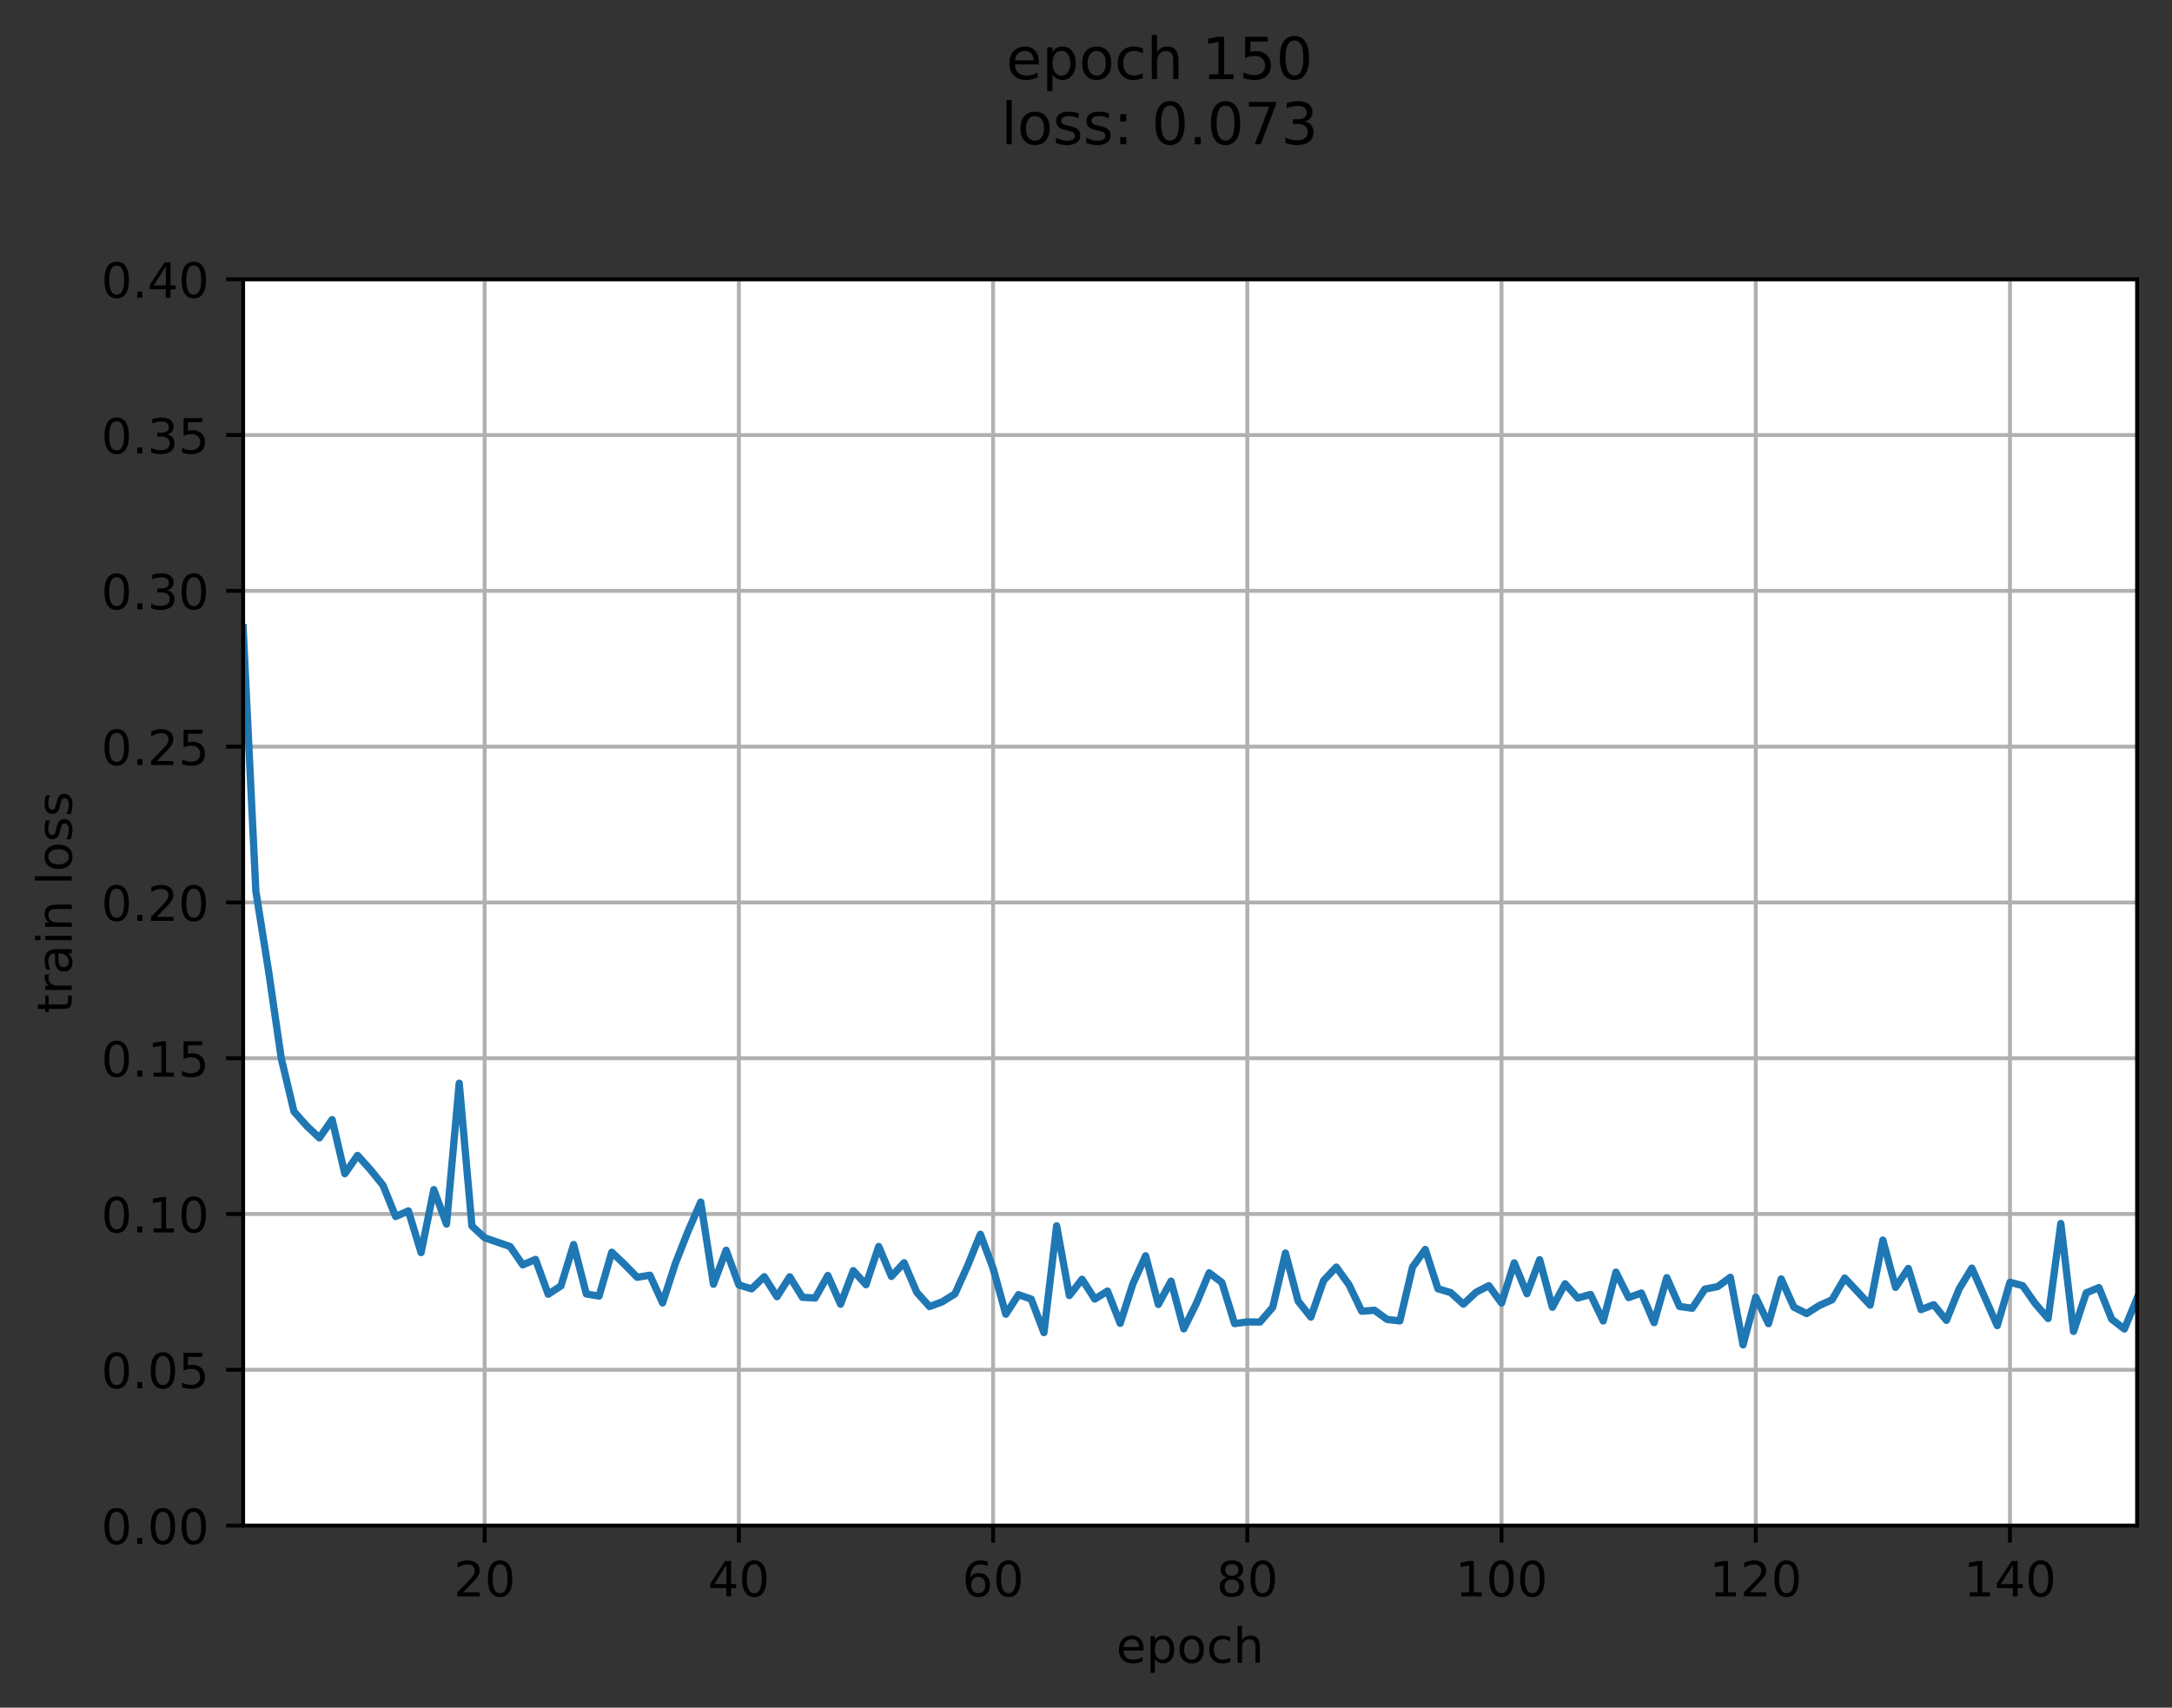 <svg height="352.196pt" version="1.1" viewBox="0 0 447.944 352.196" width="447.944pt" xmlns="http://www.w3.org/2000/svg" xmlns:xlink="http://www.w3.org/1999/xlink">
 <rect x="0" y="0" width="447.944" height="352.196" fill="#333333" stroke="none"/>
 <defs>
  <style type="text/css">
*{stroke-linecap:butt;stroke-linejoin:round;}
  </style>
 </defs>
 <g id="figure_1">
  <g id="patch_1">
   <path d="M 0 352.196 
L 447.944 352.196 
L 447.944 0 
L 0 0 
z
" style="fill:none;"></path>
  </g>
  <g id="axes_1">
   <g id="patch_2">
    <path d="M 50.144 314.64 
L 440.744 314.64 
L 440.744 57.6 
L 50.144 57.6 
z
" style="fill:#ffffff;"></path>
   </g>
   <g id="matplotlib.axis_1">
    <g id="xtick_1">
     <g id="line2d_1">
      <path clip-path="url(#p3fe82d1b0e)" d="M 99.952 314.64 
L 99.952 57.6 
" style="fill:none;stroke:#b0b0b0;stroke-linecap:square;stroke-width:0.8;"></path>
     </g>
     <g id="line2d_2">
      <defs>
       <path d="M 0 0 
L 0 3.5 
" id="mdcf0cf3624" style="stroke:#000000;stroke-width:0.8;"></path>
      </defs>
      <g>
       <use style="stroke:#000000;stroke-width:0.8;" x="99.952" xlink:href="#mdcf0cf3624" y="314.64"></use>
      </g>
     </g>
     <g id="text_1">
      <!-- 20 -->
      <defs>
       <path d="M 19.188 8.297 
L 53.609 8.297 
L 53.609 0 
L 7.328 0 
L 7.328 8.297 
Q 12.938 14.109 22.625 23.891 
Q 32.328 33.688 34.812 36.531 
Q 39.547 41.844 41.422 45.531 
Q 43.312 49.219 43.312 52.781 
Q 43.312 58.594 39.234 62.25 
Q 35.156 65.922 28.609 65.922 
Q 23.969 65.922 18.812 64.312 
Q 13.672 62.703 7.812 59.422 
L 7.812 69.391 
Q 13.766 71.781 18.938 73 
Q 24.125 74.219 28.422 74.219 
Q 39.75 74.219 46.484 68.547 
Q 53.219 62.891 53.219 53.422 
Q 53.219 48.922 51.531 44.891 
Q 49.859 40.875 45.406 35.406 
Q 44.188 33.984 37.641 27.219 
Q 31.109 20.453 19.188 8.297 
z
" id="DejaVuSans-50"></path>
       <path d="M 31.781 66.406 
Q 24.172 66.406 20.328 58.906 
Q 16.5 51.422 16.5 36.375 
Q 16.5 21.391 20.328 13.891 
Q 24.172 6.391 31.781 6.391 
Q 39.453 6.391 43.281 13.891 
Q 47.125 21.391 47.125 36.375 
Q 47.125 51.422 43.281 58.906 
Q 39.453 66.406 31.781 66.406 
z
M 31.781 74.219 
Q 44.047 74.219 50.516 64.516 
Q 56.984 54.828 56.984 36.375 
Q 56.984 17.969 50.516 8.266 
Q 44.047 -1.422 31.781 -1.422 
Q 19.531 -1.422 13.062 8.266 
Q 6.594 17.969 6.594 36.375 
Q 6.594 54.828 13.062 64.516 
Q 19.531 74.219 31.781 74.219 
z
" id="DejaVuSans-48"></path>
      </defs>
      <g transform="translate(93.589 329.238)scale(0.1 -0.1)">
       <use xlink:href="#DejaVuSans-50"></use>
       <use x="63.623" xlink:href="#DejaVuSans-48"></use>
      </g>
     </g>
    </g>
    <g id="xtick_2">
     <g id="line2d_3">
      <path clip-path="url(#p3fe82d1b0e)" d="M 152.381 314.64 
L 152.381 57.6 
" style="fill:none;stroke:#b0b0b0;stroke-linecap:square;stroke-width:0.8;"></path>
     </g>
     <g id="line2d_4">
      <g>
       <use style="stroke:#000000;stroke-width:0.8;" x="152.381" xlink:href="#mdcf0cf3624" y="314.64"></use>
      </g>
     </g>
     <g id="text_2">
      <!-- 40 -->
      <defs>
       <path d="M 37.797 64.312 
L 12.891 25.391 
L 37.797 25.391 
z
M 35.203 72.906 
L 47.609 72.906 
L 47.609 25.391 
L 58.016 25.391 
L 58.016 17.188 
L 47.609 17.188 
L 47.609 0 
L 37.797 0 
L 37.797 17.188 
L 4.891 17.188 
L 4.891 26.703 
z
" id="DejaVuSans-52"></path>
      </defs>
      <g transform="translate(146.019 329.238)scale(0.1 -0.1)">
       <use xlink:href="#DejaVuSans-52"></use>
       <use x="63.623" xlink:href="#DejaVuSans-48"></use>
      </g>
     </g>
    </g>
    <g id="xtick_3">
     <g id="line2d_5">
      <path clip-path="url(#p3fe82d1b0e)" d="M 204.811 314.64 
L 204.811 57.6 
" style="fill:none;stroke:#b0b0b0;stroke-linecap:square;stroke-width:0.8;"></path>
     </g>
     <g id="line2d_6">
      <g>
       <use style="stroke:#000000;stroke-width:0.8;" x="204.811" xlink:href="#mdcf0cf3624" y="314.64"></use>
      </g>
     </g>
     <g id="text_3">
      <!-- 60 -->
      <defs>
       <path d="M 33.016 40.375 
Q 26.375 40.375 22.484 35.828 
Q 18.609 31.297 18.609 23.391 
Q 18.609 15.531 22.484 10.953 
Q 26.375 6.391 33.016 6.391 
Q 39.656 6.391 43.531 10.953 
Q 47.406 15.531 47.406 23.391 
Q 47.406 31.297 43.531 35.828 
Q 39.656 40.375 33.016 40.375 
z
M 52.594 71.297 
L 52.594 62.312 
Q 48.875 64.062 45.094 64.984 
Q 41.312 65.922 37.594 65.922 
Q 27.828 65.922 22.672 59.328 
Q 17.531 52.734 16.797 39.406 
Q 19.672 43.656 24.016 45.922 
Q 28.375 48.188 33.594 48.188 
Q 44.578 48.188 50.953 41.516 
Q 57.328 34.859 57.328 23.391 
Q 57.328 12.156 50.688 5.359 
Q 44.047 -1.422 33.016 -1.422 
Q 20.359 -1.422 13.672 8.266 
Q 6.984 17.969 6.984 36.375 
Q 6.984 53.656 15.188 63.938 
Q 23.391 74.219 37.203 74.219 
Q 40.922 74.219 44.703 73.484 
Q 48.484 72.75 52.594 71.297 
z
" id="DejaVuSans-54"></path>
      </defs>
      <g transform="translate(198.448 329.238)scale(0.1 -0.1)">
       <use xlink:href="#DejaVuSans-54"></use>
       <use x="63.623" xlink:href="#DejaVuSans-48"></use>
      </g>
     </g>
    </g>
    <g id="xtick_4">
     <g id="line2d_7">
      <path clip-path="url(#p3fe82d1b0e)" d="M 257.24 314.64 
L 257.24 57.6 
" style="fill:none;stroke:#b0b0b0;stroke-linecap:square;stroke-width:0.8;"></path>
     </g>
     <g id="line2d_8">
      <g>
       <use style="stroke:#000000;stroke-width:0.8;" x="257.24" xlink:href="#mdcf0cf3624" y="314.64"></use>
      </g>
     </g>
     <g id="text_4">
      <!-- 80 -->
      <defs>
       <path d="M 31.781 34.625 
Q 24.75 34.625 20.719 30.859 
Q 16.703 27.094 16.703 20.516 
Q 16.703 13.922 20.719 10.156 
Q 24.75 6.391 31.781 6.391 
Q 38.812 6.391 42.859 10.172 
Q 46.922 13.969 46.922 20.516 
Q 46.922 27.094 42.891 30.859 
Q 38.875 34.625 31.781 34.625 
z
M 21.922 38.812 
Q 15.578 40.375 12.031 44.719 
Q 8.5 49.078 8.5 55.328 
Q 8.5 64.062 14.719 69.141 
Q 20.953 74.219 31.781 74.219 
Q 42.672 74.219 48.875 69.141 
Q 55.078 64.062 55.078 55.328 
Q 55.078 49.078 51.531 44.719 
Q 48 40.375 41.703 38.812 
Q 48.828 37.156 52.797 32.312 
Q 56.781 27.484 56.781 20.516 
Q 56.781 9.906 50.312 4.234 
Q 43.844 -1.422 31.781 -1.422 
Q 19.734 -1.422 13.25 4.234 
Q 6.781 9.906 6.781 20.516 
Q 6.781 27.484 10.781 32.312 
Q 14.797 37.156 21.922 38.812 
z
M 18.312 54.391 
Q 18.312 48.734 21.844 45.562 
Q 25.391 42.391 31.781 42.391 
Q 38.141 42.391 41.719 45.562 
Q 45.312 48.734 45.312 54.391 
Q 45.312 60.062 41.719 63.234 
Q 38.141 66.406 31.781 66.406 
Q 25.391 66.406 21.844 63.234 
Q 18.312 60.062 18.312 54.391 
z
" id="DejaVuSans-56"></path>
      </defs>
      <g transform="translate(250.878 329.238)scale(0.1 -0.1)">
       <use xlink:href="#DejaVuSans-56"></use>
       <use x="63.623" xlink:href="#DejaVuSans-48"></use>
      </g>
     </g>
    </g>
    <g id="xtick_5">
     <g id="line2d_9">
      <path clip-path="url(#p3fe82d1b0e)" d="M 309.67 314.64 
L 309.67 57.6 
" style="fill:none;stroke:#b0b0b0;stroke-linecap:square;stroke-width:0.8;"></path>
     </g>
     <g id="line2d_10">
      <g>
       <use style="stroke:#000000;stroke-width:0.8;" x="309.67" xlink:href="#mdcf0cf3624" y="314.64"></use>
      </g>
     </g>
     <g id="text_5">
      <!-- 100 -->
      <defs>
       <path d="M 12.406 8.297 
L 28.516 8.297 
L 28.516 63.922 
L 10.984 60.406 
L 10.984 69.391 
L 28.422 72.906 
L 38.281 72.906 
L 38.281 8.297 
L 54.391 8.297 
L 54.391 0 
L 12.406 0 
z
" id="DejaVuSans-49"></path>
      </defs>
      <g transform="translate(300.126 329.238)scale(0.1 -0.1)">
       <use xlink:href="#DejaVuSans-49"></use>
       <use x="63.623" xlink:href="#DejaVuSans-48"></use>
       <use x="127.246" xlink:href="#DejaVuSans-48"></use>
      </g>
     </g>
    </g>
    <g id="xtick_6">
     <g id="line2d_11">
      <path clip-path="url(#p3fe82d1b0e)" d="M 362.099 314.64 
L 362.099 57.6 
" style="fill:none;stroke:#b0b0b0;stroke-linecap:square;stroke-width:0.8;"></path>
     </g>
     <g id="line2d_12">
      <g>
       <use style="stroke:#000000;stroke-width:0.8;" x="362.099" xlink:href="#mdcf0cf3624" y="314.64"></use>
      </g>
     </g>
     <g id="text_6">
      <!-- 120 -->
      <g transform="translate(352.556 329.238)scale(0.1 -0.1)">
       <use xlink:href="#DejaVuSans-49"></use>
       <use x="63.623" xlink:href="#DejaVuSans-50"></use>
       <use x="127.246" xlink:href="#DejaVuSans-48"></use>
      </g>
     </g>
    </g>
    <g id="xtick_7">
     <g id="line2d_13">
      <path clip-path="url(#p3fe82d1b0e)" d="M 414.529 314.64 
L 414.529 57.6 
" style="fill:none;stroke:#b0b0b0;stroke-linecap:square;stroke-width:0.8;"></path>
     </g>
     <g id="line2d_14">
      <g>
       <use style="stroke:#000000;stroke-width:0.8;" x="414.529" xlink:href="#mdcf0cf3624" y="314.64"></use>
      </g>
     </g>
     <g id="text_7">
      <!-- 140 -->
      <g transform="translate(404.985 329.238)scale(0.1 -0.1)">
       <use xlink:href="#DejaVuSans-49"></use>
       <use x="63.623" xlink:href="#DejaVuSans-52"></use>
       <use x="127.246" xlink:href="#DejaVuSans-48"></use>
      </g>
     </g>
    </g>
    <g id="text_8">
     <!-- epoch -->
     <defs>
      <path d="M 56.203 29.594 
L 56.203 25.203 
L 14.891 25.203 
Q 15.484 15.922 20.484 11.062 
Q 25.484 6.203 34.422 6.203 
Q 39.594 6.203 44.453 7.469 
Q 49.312 8.734 54.109 11.281 
L 54.109 2.781 
Q 49.266 0.734 44.188 -0.344 
Q 39.109 -1.422 33.891 -1.422 
Q 20.797 -1.422 13.156 6.188 
Q 5.516 13.812 5.516 26.812 
Q 5.516 40.234 12.766 48.109 
Q 20.016 56 32.328 56 
Q 43.359 56 49.781 48.891 
Q 56.203 41.797 56.203 29.594 
z
M 47.219 32.234 
Q 47.125 39.594 43.094 43.984 
Q 39.062 48.391 32.422 48.391 
Q 24.906 48.391 20.391 44.141 
Q 15.875 39.891 15.188 32.172 
z
" id="DejaVuSans-101"></path>
      <path d="M 18.109 8.203 
L 18.109 -20.797 
L 9.078 -20.797 
L 9.078 54.688 
L 18.109 54.688 
L 18.109 46.391 
Q 20.953 51.266 25.266 53.625 
Q 29.594 56 35.594 56 
Q 45.562 56 51.781 48.094 
Q 58.016 40.188 58.016 27.297 
Q 58.016 14.406 51.781 6.484 
Q 45.562 -1.422 35.594 -1.422 
Q 29.594 -1.422 25.266 0.953 
Q 20.953 3.328 18.109 8.203 
z
M 48.688 27.297 
Q 48.688 37.203 44.609 42.844 
Q 40.531 48.484 33.406 48.484 
Q 26.266 48.484 22.188 42.844 
Q 18.109 37.203 18.109 27.297 
Q 18.109 17.391 22.188 11.75 
Q 26.266 6.109 33.406 6.109 
Q 40.531 6.109 44.609 11.75 
Q 48.688 17.391 48.688 27.297 
z
" id="DejaVuSans-112"></path>
      <path d="M 30.609 48.391 
Q 23.391 48.391 19.188 42.75 
Q 14.984 37.109 14.984 27.297 
Q 14.984 17.484 19.156 11.844 
Q 23.344 6.203 30.609 6.203 
Q 37.797 6.203 41.984 11.859 
Q 46.188 17.531 46.188 27.297 
Q 46.188 37.016 41.984 42.703 
Q 37.797 48.391 30.609 48.391 
z
M 30.609 56 
Q 42.328 56 49.016 48.375 
Q 55.719 40.766 55.719 27.297 
Q 55.719 13.875 49.016 6.219 
Q 42.328 -1.422 30.609 -1.422 
Q 18.844 -1.422 12.172 6.219 
Q 5.516 13.875 5.516 27.297 
Q 5.516 40.766 12.172 48.375 
Q 18.844 56 30.609 56 
z
" id="DejaVuSans-111"></path>
      <path d="M 48.781 52.594 
L 48.781 44.188 
Q 44.969 46.297 41.141 47.344 
Q 37.312 48.391 33.406 48.391 
Q 24.656 48.391 19.812 42.844 
Q 14.984 37.312 14.984 27.297 
Q 14.984 17.281 19.812 11.734 
Q 24.656 6.203 33.406 6.203 
Q 37.312 6.203 41.141 7.25 
Q 44.969 8.297 48.781 10.406 
L 48.781 2.094 
Q 45.016 0.344 40.984 -0.531 
Q 36.969 -1.422 32.422 -1.422 
Q 20.062 -1.422 12.781 6.344 
Q 5.516 14.109 5.516 27.297 
Q 5.516 40.672 12.859 48.328 
Q 20.219 56 33.016 56 
Q 37.156 56 41.109 55.141 
Q 45.062 54.297 48.781 52.594 
z
" id="DejaVuSans-99"></path>
      <path d="M 54.891 33.016 
L 54.891 0 
L 45.906 0 
L 45.906 32.719 
Q 45.906 40.484 42.875 44.328 
Q 39.844 48.188 33.797 48.188 
Q 26.516 48.188 22.312 43.547 
Q 18.109 38.922 18.109 30.906 
L 18.109 0 
L 9.078 0 
L 9.078 75.984 
L 18.109 75.984 
L 18.109 46.188 
Q 21.344 51.125 25.703 53.562 
Q 30.078 56 35.797 56 
Q 45.219 56 50.047 50.172 
Q 54.891 44.344 54.891 33.016 
z
" id="DejaVuSans-104"></path>
     </defs>
     <g transform="translate(230.216 342.917)scale(0.1 -0.1)">
      <use xlink:href="#DejaVuSans-101"></use>
      <use x="61.523" xlink:href="#DejaVuSans-112"></use>
      <use x="125" xlink:href="#DejaVuSans-111"></use>
      <use x="186.182" xlink:href="#DejaVuSans-99"></use>
      <use x="241.162" xlink:href="#DejaVuSans-104"></use>
     </g>
    </g>
   </g>
   <g id="matplotlib.axis_2">
    <g id="ytick_1">
     <g id="line2d_15">
      <path clip-path="url(#p3fe82d1b0e)" d="M 50.144 314.64 
L 440.744 314.64 
" style="fill:none;stroke:#b0b0b0;stroke-linecap:square;stroke-width:0.8;"></path>
     </g>
     <g id="line2d_16">
      <defs>
       <path d="M 0 0 
L -3.5 0 
" id="m2d34c404df" style="stroke:#000000;stroke-width:0.8;"></path>
      </defs>
      <g>
       <use style="stroke:#000000;stroke-width:0.8;" x="50.144" xlink:href="#m2d34c404df" y="314.64"></use>
      </g>
     </g>
     <g id="text_9">
      <!-- 0.00 -->
      <defs>
       <path d="M 10.688 12.406 
L 21 12.406 
L 21 0 
L 10.688 0 
z
" id="DejaVuSans-46"></path>
      </defs>
      <g transform="translate(20.878 318.439)scale(0.1 -0.1)">
       <use xlink:href="#DejaVuSans-48"></use>
       <use x="63.623" xlink:href="#DejaVuSans-46"></use>
       <use x="95.41" xlink:href="#DejaVuSans-48"></use>
       <use x="159.033" xlink:href="#DejaVuSans-48"></use>
      </g>
     </g>
    </g>
    <g id="ytick_2">
     <g id="line2d_17">
      <path clip-path="url(#p3fe82d1b0e)" d="M 50.144 282.51 
L 440.744 282.51 
" style="fill:none;stroke:#b0b0b0;stroke-linecap:square;stroke-width:0.8;"></path>
     </g>
     <g id="line2d_18">
      <g>
       <use style="stroke:#000000;stroke-width:0.8;" x="50.144" xlink:href="#m2d34c404df" y="282.51"></use>
      </g>
     </g>
     <g id="text_10">
      <!-- 0.05 -->
      <defs>
       <path d="M 10.797 72.906 
L 49.516 72.906 
L 49.516 64.594 
L 19.828 64.594 
L 19.828 46.734 
Q 21.969 47.469 24.109 47.828 
Q 26.266 48.188 28.422 48.188 
Q 40.625 48.188 47.75 41.5 
Q 54.891 34.812 54.891 23.391 
Q 54.891 11.625 47.562 5.094 
Q 40.234 -1.422 26.906 -1.422 
Q 22.312 -1.422 17.547 -0.641 
Q 12.797 0.141 7.719 1.703 
L 7.719 11.625 
Q 12.109 9.234 16.797 8.062 
Q 21.484 6.891 26.703 6.891 
Q 35.156 6.891 40.078 11.328 
Q 45.016 15.766 45.016 23.391 
Q 45.016 31 40.078 35.438 
Q 35.156 39.891 26.703 39.891 
Q 22.75 39.891 18.812 39.016 
Q 14.891 38.141 10.797 36.281 
z
" id="DejaVuSans-53"></path>
      </defs>
      <g transform="translate(20.878 286.309)scale(0.1 -0.1)">
       <use xlink:href="#DejaVuSans-48"></use>
       <use x="63.623" xlink:href="#DejaVuSans-46"></use>
       <use x="95.41" xlink:href="#DejaVuSans-48"></use>
       <use x="159.033" xlink:href="#DejaVuSans-53"></use>
      </g>
     </g>
    </g>
    <g id="ytick_3">
     <g id="line2d_19">
      <path clip-path="url(#p3fe82d1b0e)" d="M 50.144 250.38 
L 440.744 250.38 
" style="fill:none;stroke:#b0b0b0;stroke-linecap:square;stroke-width:0.8;"></path>
     </g>
     <g id="line2d_20">
      <g>
       <use style="stroke:#000000;stroke-width:0.8;" x="50.144" xlink:href="#m2d34c404df" y="250.38"></use>
      </g>
     </g>
     <g id="text_11">
      <!-- 0.10 -->
      <g transform="translate(20.878 254.179)scale(0.1 -0.1)">
       <use xlink:href="#DejaVuSans-48"></use>
       <use x="63.623" xlink:href="#DejaVuSans-46"></use>
       <use x="95.41" xlink:href="#DejaVuSans-49"></use>
       <use x="159.033" xlink:href="#DejaVuSans-48"></use>
      </g>
     </g>
    </g>
    <g id="ytick_4">
     <g id="line2d_21">
      <path clip-path="url(#p3fe82d1b0e)" d="M 50.144 218.25 
L 440.744 218.25 
" style="fill:none;stroke:#b0b0b0;stroke-linecap:square;stroke-width:0.8;"></path>
     </g>
     <g id="line2d_22">
      <g>
       <use style="stroke:#000000;stroke-width:0.8;" x="50.144" xlink:href="#m2d34c404df" y="218.25"></use>
      </g>
     </g>
     <g id="text_12">
      <!-- 0.15 -->
      <g transform="translate(20.878 222.049)scale(0.1 -0.1)">
       <use xlink:href="#DejaVuSans-48"></use>
       <use x="63.623" xlink:href="#DejaVuSans-46"></use>
       <use x="95.41" xlink:href="#DejaVuSans-49"></use>
       <use x="159.033" xlink:href="#DejaVuSans-53"></use>
      </g>
     </g>
    </g>
    <g id="ytick_5">
     <g id="line2d_23">
      <path clip-path="url(#p3fe82d1b0e)" d="M 50.144 186.12 
L 440.744 186.12 
" style="fill:none;stroke:#b0b0b0;stroke-linecap:square;stroke-width:0.8;"></path>
     </g>
     <g id="line2d_24">
      <g>
       <use style="stroke:#000000;stroke-width:0.8;" x="50.144" xlink:href="#m2d34c404df" y="186.12"></use>
      </g>
     </g>
     <g id="text_13">
      <!-- 0.20 -->
      <g transform="translate(20.878 189.919)scale(0.1 -0.1)">
       <use xlink:href="#DejaVuSans-48"></use>
       <use x="63.623" xlink:href="#DejaVuSans-46"></use>
       <use x="95.41" xlink:href="#DejaVuSans-50"></use>
       <use x="159.033" xlink:href="#DejaVuSans-48"></use>
      </g>
     </g>
    </g>
    <g id="ytick_6">
     <g id="line2d_25">
      <path clip-path="url(#p3fe82d1b0e)" d="M 50.144 153.99 
L 440.744 153.99 
" style="fill:none;stroke:#b0b0b0;stroke-linecap:square;stroke-width:0.8;"></path>
     </g>
     <g id="line2d_26">
      <g>
       <use style="stroke:#000000;stroke-width:0.8;" x="50.144" xlink:href="#m2d34c404df" y="153.99"></use>
      </g>
     </g>
     <g id="text_14">
      <!-- 0.25 -->
      <g transform="translate(20.878 157.789)scale(0.1 -0.1)">
       <use xlink:href="#DejaVuSans-48"></use>
       <use x="63.623" xlink:href="#DejaVuSans-46"></use>
       <use x="95.41" xlink:href="#DejaVuSans-50"></use>
       <use x="159.033" xlink:href="#DejaVuSans-53"></use>
      </g>
     </g>
    </g>
    <g id="ytick_7">
     <g id="line2d_27">
      <path clip-path="url(#p3fe82d1b0e)" d="M 50.144 121.86 
L 440.744 121.86 
" style="fill:none;stroke:#b0b0b0;stroke-linecap:square;stroke-width:0.8;"></path>
     </g>
     <g id="line2d_28">
      <g>
       <use style="stroke:#000000;stroke-width:0.8;" x="50.144" xlink:href="#m2d34c404df" y="121.86"></use>
      </g>
     </g>
     <g id="text_15">
      <!-- 0.30 -->
      <defs>
       <path d="M 40.578 39.312 
Q 47.656 37.797 51.625 33 
Q 55.609 28.219 55.609 21.188 
Q 55.609 10.406 48.188 4.484 
Q 40.766 -1.422 27.094 -1.422 
Q 22.516 -1.422 17.656 -0.516 
Q 12.797 0.391 7.625 2.203 
L 7.625 11.719 
Q 11.719 9.328 16.594 8.109 
Q 21.484 6.891 26.812 6.891 
Q 36.078 6.891 40.938 10.547 
Q 45.797 14.203 45.797 21.188 
Q 45.797 27.641 41.281 31.266 
Q 36.766 34.906 28.719 34.906 
L 20.219 34.906 
L 20.219 43.016 
L 29.109 43.016 
Q 36.375 43.016 40.234 45.922 
Q 44.094 48.828 44.094 54.297 
Q 44.094 59.906 40.109 62.906 
Q 36.141 65.922 28.719 65.922 
Q 24.656 65.922 20.016 65.031 
Q 15.375 64.156 9.812 62.312 
L 9.812 71.094 
Q 15.438 72.656 20.344 73.438 
Q 25.25 74.219 29.594 74.219 
Q 40.828 74.219 47.359 69.109 
Q 53.906 64.016 53.906 55.328 
Q 53.906 49.266 50.438 45.094 
Q 46.969 40.922 40.578 39.312 
z
" id="DejaVuSans-51"></path>
      </defs>
      <g transform="translate(20.878 125.659)scale(0.1 -0.1)">
       <use xlink:href="#DejaVuSans-48"></use>
       <use x="63.623" xlink:href="#DejaVuSans-46"></use>
       <use x="95.41" xlink:href="#DejaVuSans-51"></use>
       <use x="159.033" xlink:href="#DejaVuSans-48"></use>
      </g>
     </g>
    </g>
    <g id="ytick_8">
     <g id="line2d_29">
      <path clip-path="url(#p3fe82d1b0e)" d="M 50.144 89.73 
L 440.744 89.73 
" style="fill:none;stroke:#b0b0b0;stroke-linecap:square;stroke-width:0.8;"></path>
     </g>
     <g id="line2d_30">
      <g>
       <use style="stroke:#000000;stroke-width:0.8;" x="50.144" xlink:href="#m2d34c404df" y="89.73"></use>
      </g>
     </g>
     <g id="text_16">
      <!-- 0.35 -->
      <g transform="translate(20.878 93.529)scale(0.1 -0.1)">
       <use xlink:href="#DejaVuSans-48"></use>
       <use x="63.623" xlink:href="#DejaVuSans-46"></use>
       <use x="95.41" xlink:href="#DejaVuSans-51"></use>
       <use x="159.033" xlink:href="#DejaVuSans-53"></use>
      </g>
     </g>
    </g>
    <g id="ytick_9">
     <g id="line2d_31">
      <path clip-path="url(#p3fe82d1b0e)" d="M 50.144 57.6 
L 440.744 57.6 
" style="fill:none;stroke:#b0b0b0;stroke-linecap:square;stroke-width:0.8;"></path>
     </g>
     <g id="line2d_32">
      <g>
       <use style="stroke:#000000;stroke-width:0.8;" x="50.144" xlink:href="#m2d34c404df" y="57.6"></use>
      </g>
     </g>
     <g id="text_17">
      <!-- 0.40 -->
      <g transform="translate(20.878 61.399)scale(0.1 -0.1)">
       <use xlink:href="#DejaVuSans-48"></use>
       <use x="63.623" xlink:href="#DejaVuSans-46"></use>
       <use x="95.41" xlink:href="#DejaVuSans-52"></use>
       <use x="159.033" xlink:href="#DejaVuSans-48"></use>
      </g>
     </g>
    </g>
    <g id="text_18">
     <!-- train loss -->
     <defs>
      <path d="M 18.312 70.219 
L 18.312 54.688 
L 36.812 54.688 
L 36.812 47.703 
L 18.312 47.703 
L 18.312 18.016 
Q 18.312 11.328 20.141 9.422 
Q 21.969 7.516 27.594 7.516 
L 36.812 7.516 
L 36.812 0 
L 27.594 0 
Q 17.188 0 13.234 3.875 
Q 9.281 7.766 9.281 18.016 
L 9.281 47.703 
L 2.688 47.703 
L 2.688 54.688 
L 9.281 54.688 
L 9.281 70.219 
z
" id="DejaVuSans-116"></path>
      <path d="M 41.109 46.297 
Q 39.594 47.172 37.812 47.578 
Q 36.031 48 33.891 48 
Q 26.266 48 22.188 43.047 
Q 18.109 38.094 18.109 28.812 
L 18.109 0 
L 9.078 0 
L 9.078 54.688 
L 18.109 54.688 
L 18.109 46.188 
Q 20.953 51.172 25.484 53.578 
Q 30.031 56 36.531 56 
Q 37.453 56 38.578 55.875 
Q 39.703 55.766 41.062 55.516 
z
" id="DejaVuSans-114"></path>
      <path d="M 34.281 27.484 
Q 23.391 27.484 19.188 25 
Q 14.984 22.516 14.984 16.5 
Q 14.984 11.719 18.141 8.906 
Q 21.297 6.109 26.703 6.109 
Q 34.188 6.109 38.703 11.406 
Q 43.219 16.703 43.219 25.484 
L 43.219 27.484 
z
M 52.203 31.203 
L 52.203 0 
L 43.219 0 
L 43.219 8.297 
Q 40.141 3.328 35.547 0.953 
Q 30.953 -1.422 24.312 -1.422 
Q 15.922 -1.422 10.953 3.297 
Q 6 8.016 6 15.922 
Q 6 25.141 12.172 29.828 
Q 18.359 34.516 30.609 34.516 
L 43.219 34.516 
L 43.219 35.406 
Q 43.219 41.609 39.141 45 
Q 35.062 48.391 27.688 48.391 
Q 23 48.391 18.547 47.266 
Q 14.109 46.141 10.016 43.891 
L 10.016 52.203 
Q 14.938 54.109 19.578 55.047 
Q 24.219 56 28.609 56 
Q 40.484 56 46.344 49.844 
Q 52.203 43.703 52.203 31.203 
z
" id="DejaVuSans-97"></path>
      <path d="M 9.422 54.688 
L 18.406 54.688 
L 18.406 0 
L 9.422 0 
z
M 9.422 75.984 
L 18.406 75.984 
L 18.406 64.594 
L 9.422 64.594 
z
" id="DejaVuSans-105"></path>
      <path d="M 54.891 33.016 
L 54.891 0 
L 45.906 0 
L 45.906 32.719 
Q 45.906 40.484 42.875 44.328 
Q 39.844 48.188 33.797 48.188 
Q 26.516 48.188 22.312 43.547 
Q 18.109 38.922 18.109 30.906 
L 18.109 0 
L 9.078 0 
L 9.078 54.688 
L 18.109 54.688 
L 18.109 46.188 
Q 21.344 51.125 25.703 53.562 
Q 30.078 56 35.797 56 
Q 45.219 56 50.047 50.172 
Q 54.891 44.344 54.891 33.016 
z
" id="DejaVuSans-110"></path>
      <path id="DejaVuSans-32"></path>
      <path d="M 9.422 75.984 
L 18.406 75.984 
L 18.406 0 
L 9.422 0 
z
" id="DejaVuSans-108"></path>
      <path d="M 44.281 53.078 
L 44.281 44.578 
Q 40.484 46.531 36.375 47.5 
Q 32.281 48.484 27.875 48.484 
Q 21.188 48.484 17.844 46.438 
Q 14.5 44.391 14.5 40.281 
Q 14.5 37.156 16.891 35.375 
Q 19.281 33.594 26.516 31.984 
L 29.594 31.297 
Q 39.156 29.25 43.188 25.516 
Q 47.219 21.781 47.219 15.094 
Q 47.219 7.469 41.188 3.016 
Q 35.156 -1.422 24.609 -1.422 
Q 20.219 -1.422 15.453 -0.562 
Q 10.688 0.297 5.422 2 
L 5.422 11.281 
Q 10.406 8.688 15.234 7.391 
Q 20.062 6.109 24.812 6.109 
Q 31.156 6.109 34.562 8.281 
Q 37.984 10.453 37.984 14.406 
Q 37.984 18.062 35.516 20.016 
Q 33.062 21.969 24.703 23.781 
L 21.578 24.516 
Q 13.234 26.266 9.516 29.906 
Q 5.812 33.547 5.812 39.891 
Q 5.812 47.609 11.281 51.797 
Q 16.75 56 26.812 56 
Q 31.781 56 36.172 55.266 
Q 40.578 54.547 44.281 53.078 
z
" id="DejaVuSans-115"></path>
     </defs>
     <g transform="translate(14.798 209.004)rotate(-90)scale(0.1 -0.1)">
      <use xlink:href="#DejaVuSans-116"></use>
      <use x="39.209" xlink:href="#DejaVuSans-114"></use>
      <use x="80.322" xlink:href="#DejaVuSans-97"></use>
      <use x="141.602" xlink:href="#DejaVuSans-105"></use>
      <use x="169.385" xlink:href="#DejaVuSans-110"></use>
      <use x="232.764" xlink:href="#DejaVuSans-32"></use>
      <use x="264.551" xlink:href="#DejaVuSans-108"></use>
      <use x="292.334" xlink:href="#DejaVuSans-111"></use>
      <use x="353.516" xlink:href="#DejaVuSans-115"></use>
      <use x="405.615" xlink:href="#DejaVuSans-115"></use>
     </g>
    </g>
   </g>
   <g id="line2d_33">
    <path clip-path="url(#p3fe82d1b0e)" d="M 50.144 129.457 
L 52.765 183.803 
L 55.387 200.237 
L 58.008 218.29 
L 60.63 229.248 
L 63.251 232.214 
L 65.873 234.687 
L 68.494 230.911 
L 71.116 242.069 
L 73.737 238.294 
L 76.359 241.197 
L 78.98 244.442 
L 81.601 250.896 
L 84.223 249.732 
L 86.844 258.346 
L 89.466 245.352 
L 92.087 252.454 
L 94.709 223.397 
L 97.33 252.85 
L 99.952 255.279 
L 105.195 257.081 
L 107.816 260.876 
L 110.438 259.74 
L 113.059 266.925 
L 115.681 265.212 
L 118.302 256.678 
L 120.924 266.866 
L 123.545 267.311 
L 126.167 258.262 
L 128.788 260.749 
L 131.41 263.429 
L 134.031 263 
L 136.652 268.721 
L 139.274 260.602 
L 141.895 253.945 
L 144.517 247.914 
L 147.138 264.865 
L 149.76 257.858 
L 152.381 265.009 
L 155.003 265.815 
L 157.624 263.313 
L 160.246 267.438 
L 162.867 263.327 
L 165.489 267.552 
L 168.11 267.704 
L 170.732 263.062 
L 173.353 268.982 
L 175.975 262.06 
L 178.596 264.959 
L 181.218 257.082 
L 183.839 263.248 
L 186.461 260.435 
L 189.082 266.551 
L 191.703 269.463 
L 194.325 268.486 
L 196.946 266.849 
L 199.568 261.015 
L 202.189 254.554 
L 204.811 261.577 
L 207.432 271.045 
L 210.054 267.016 
L 212.675 267.937 
L 215.297 274.849 
L 217.918 252.825 
L 220.54 267.201 
L 223.161 263.838 
L 225.783 267.925 
L 228.404 266.271 
L 231.026 272.935 
L 233.647 264.764 
L 236.269 259.002 
L 238.89 269.032 
L 241.512 264.228 
L 244.133 274.072 
L 246.754 268.768 
L 249.376 262.513 
L 251.997 264.502 
L 254.619 272.989 
L 257.24 272.636 
L 259.862 272.66 
L 262.483 269.62 
L 265.105 258.43 
L 267.726 268.36 
L 270.348 271.644 
L 272.969 264.107 
L 275.591 261.33 
L 278.212 264.971 
L 280.834 270.436 
L 283.455 270.228 
L 286.077 272.126 
L 288.698 272.428 
L 291.32 261.313 
L 293.941 257.692 
L 296.563 265.794 
L 299.184 266.59 
L 301.805 268.975 
L 304.427 266.511 
L 307.048 265.17 
L 309.67 268.753 
L 312.291 260.457 
L 314.913 266.819 
L 317.534 259.809 
L 320.156 269.617 
L 322.777 264.77 
L 325.399 267.708 
L 328.02 266.973 
L 330.642 272.437 
L 333.263 262.368 
L 335.885 267.622 
L 338.506 266.671 
L 341.128 272.786 
L 343.749 263.507 
L 346.371 269.444 
L 348.992 269.818 
L 351.614 265.868 
L 354.235 265.361 
L 356.857 263.433 
L 359.478 277.365 
L 362.099 267.538 
L 364.721 272.993 
L 367.342 263.773 
L 369.964 269.595 
L 372.585 270.919 
L 375.207 269.249 
L 377.828 268.074 
L 380.45 263.582 
L 385.693 269.171 
L 388.314 255.755 
L 390.936 265.514 
L 393.557 261.607 
L 396.179 270.096 
L 398.8 269.089 
L 401.422 272.313 
L 404.043 265.832 
L 406.665 261.536 
L 411.908 273.401 
L 414.529 264.458 
L 417.15 265.164 
L 419.772 268.893 
L 422.393 271.94 
L 425.015 252.336 
L 427.636 274.589 
L 430.258 266.652 
L 432.879 265.554 
L 435.501 272.066 
L 438.122 274.1 
L 440.744 267.744 
L 440.744 267.744 
" style="fill:none;stroke:#1f77b4;stroke-linecap:square;stroke-width:1.5;"></path>
   </g>
   <g id="patch_3">
    <path d="M 50.144 314.64 
L 50.144 57.6 
" style="fill:none;stroke:#000000;stroke-linecap:square;stroke-linejoin:miter;stroke-width:0.8;"></path>
   </g>
   <g id="patch_4">
    <path d="M 440.744 314.64 
L 440.744 57.6 
" style="fill:none;stroke:#000000;stroke-linecap:square;stroke-linejoin:miter;stroke-width:0.8;"></path>
   </g>
   <g id="patch_5">
    <path d="M 50.144 314.64 
L 440.744 314.64 
" style="fill:none;stroke:#000000;stroke-linecap:square;stroke-linejoin:miter;stroke-width:0.8;"></path>
   </g>
   <g id="patch_6">
    <path d="M 50.144 57.6 
L 440.744 57.6 
" style="fill:none;stroke:#000000;stroke-linecap:square;stroke-linejoin:miter;stroke-width:0.8;"></path>
   </g>
  </g>
  <g id="text_19">
   <!-- epoch 150 -->
   <g transform="translate(207.511 16.318)scale(0.12 -0.12)">
    <use xlink:href="#DejaVuSans-101"></use>
    <use x="61.523" xlink:href="#DejaVuSans-112"></use>
    <use x="125" xlink:href="#DejaVuSans-111"></use>
    <use x="186.182" xlink:href="#DejaVuSans-99"></use>
    <use x="241.162" xlink:href="#DejaVuSans-104"></use>
    <use x="304.541" xlink:href="#DejaVuSans-32"></use>
    <use x="336.328" xlink:href="#DejaVuSans-49"></use>
    <use x="399.951" xlink:href="#DejaVuSans-53"></use>
    <use x="463.574" xlink:href="#DejaVuSans-48"></use>
   </g>
   <!-- loss: 0.073 -->
   <defs>
    <path d="M 11.719 12.406 
L 22.016 12.406 
L 22.016 0 
L 11.719 0 
z
M 11.719 51.703 
L 22.016 51.703 
L 22.016 39.312 
L 11.719 39.312 
z
" id="DejaVuSans-58"></path>
    <path d="M 8.203 72.906 
L 55.078 72.906 
L 55.078 68.703 
L 28.609 0 
L 18.312 0 
L 43.219 64.594 
L 8.203 64.594 
z
" id="DejaVuSans-55"></path>
   </defs>
   <g transform="translate(206.449 29.756)scale(0.12 -0.12)">
    <use xlink:href="#DejaVuSans-108"></use>
    <use x="27.783" xlink:href="#DejaVuSans-111"></use>
    <use x="88.965" xlink:href="#DejaVuSans-115"></use>
    <use x="141.064" xlink:href="#DejaVuSans-115"></use>
    <use x="193.164" xlink:href="#DejaVuSans-58"></use>
    <use x="226.855" xlink:href="#DejaVuSans-32"></use>
    <use x="258.643" xlink:href="#DejaVuSans-48"></use>
    <use x="322.266" xlink:href="#DejaVuSans-46"></use>
    <use x="354.053" xlink:href="#DejaVuSans-48"></use>
    <use x="417.676" xlink:href="#DejaVuSans-55"></use>
    <use x="481.299" xlink:href="#DejaVuSans-51"></use>
   </g>
  </g>
 </g>
 <defs>
  <clipPath id="p3fe82d1b0e">
   <rect height="257.04" width="390.6" x="50.144" y="57.6"></rect>
  </clipPath>
 </defs>
</svg>